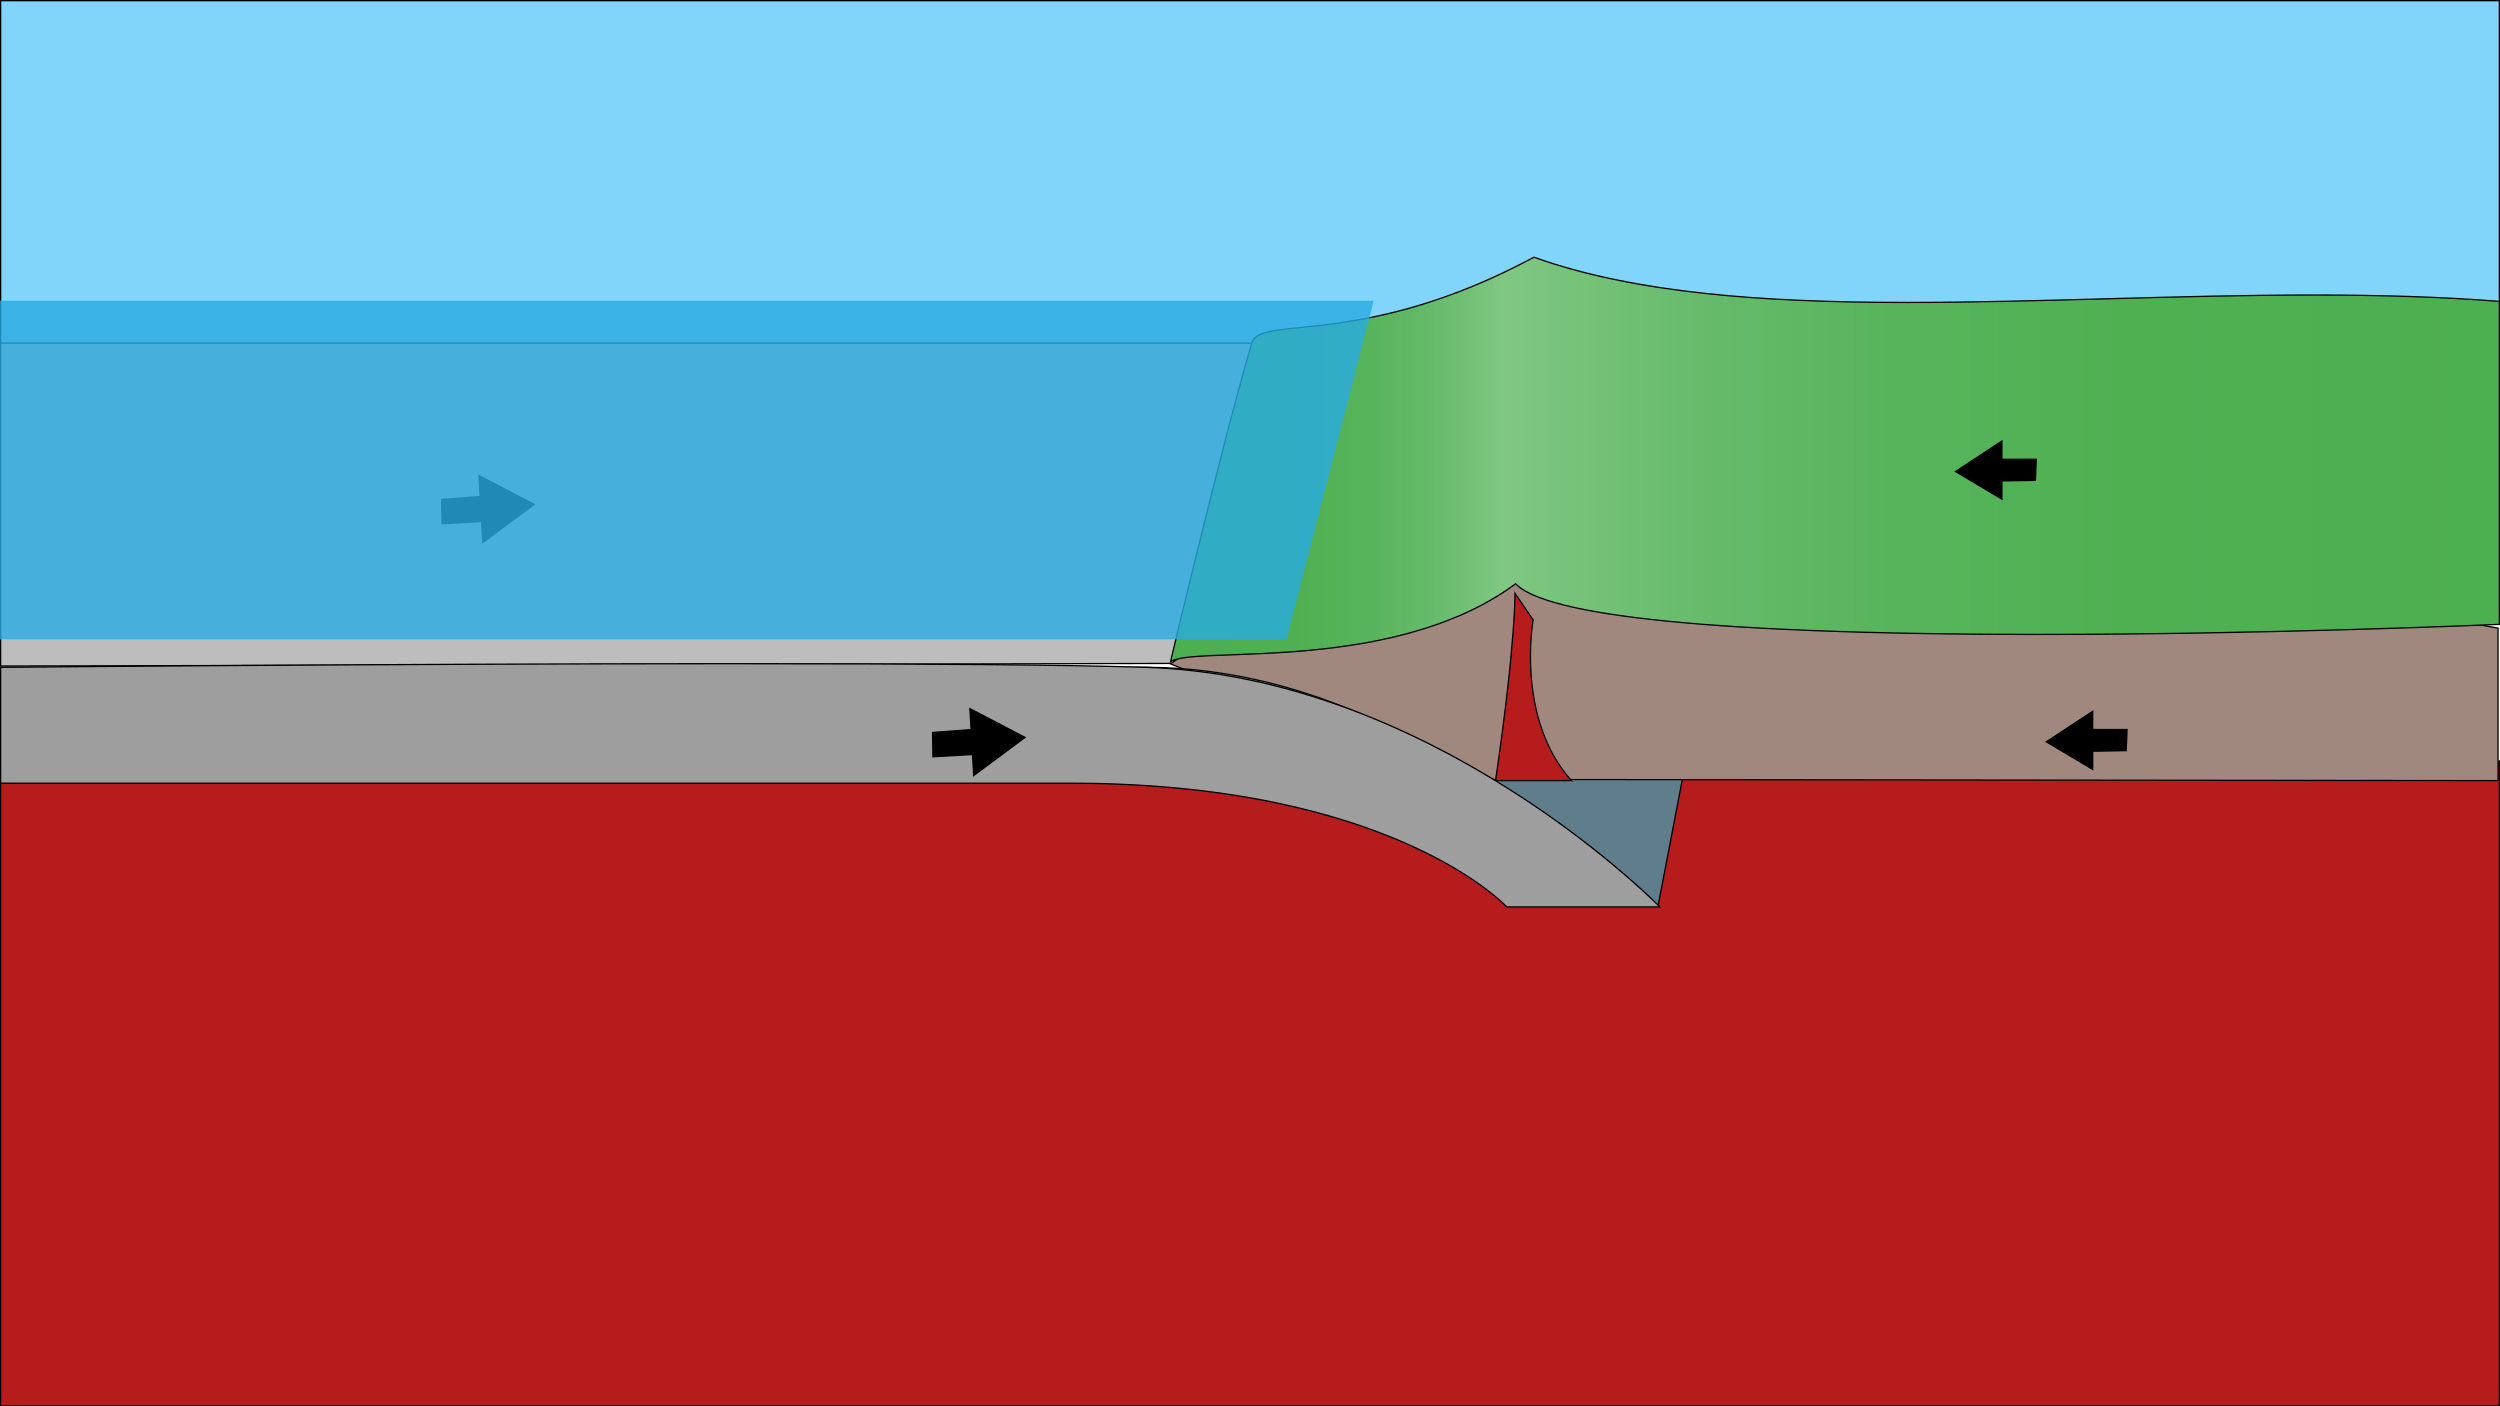 <?xml version="1.0" encoding="utf-8"?>
<!-- Generator: Adobe Illustrator 25.0.1, SVG Export Plug-In . SVG Version: 6.00 Build 0)  -->
<svg version="1.1" xmlns="http://www.w3.org/2000/svg" xmlns:xlink="http://www.w3.org/1999/xlink" x="0px" y="0px"
	 viewBox="0 0 1920 1080" style="enable-background:new 0 0 1920 1080;" xml:space="preserve">
<style type="text/css">
	.st0{fill:#81D4FA;}
	.st1{fill:#B71C1C;}
	.st2{fill:#607D8B;}
	.st3{fill:#BDBDBD;}
	.st4{fill:#A1887F;}
	.st5{fill:url(#SVGID_1_);}
	.st6{fill:#9E9E9E;}
	.st7{stroke:#000000;stroke-miterlimit:10;}
	.st8{opacity:0.8;}
	.st9{fill:#29ABE2;}
</style>
<g id="sky">
	<g>
		<rect x="0.5" y="0.5" class="st0" width="1919" height="290"/>
		<path d="M1919,1v289H1V1H1919 M1920,0H0v291h1920V0L1920,0z"/>
	</g>
</g>
<g id="mantle">
	<g>
		<rect x="0.5" y="584.5" class="st1" width="1919" height="495"/>
		<path d="M1919,585v494H1V585H1919 M1920,584H0v496h1920V584L1920,584z"/>
	</g>
</g>
<g id="plate">
	<g>
		<polygon class="st2" points="1172.23,642.56 990.83,553.34 1306.06,525.56 1273.31,696.24 		"/>
		<path d="M1305.44,526.11l-32.5,169.37l-100.51-53.38l-179.79-88.42L1305.44,526.11 M1306.67,525L989,553l183,90l101.67,54
			L1306.67,525L1306.67,525z"/>
	</g>
	<g>
		<polygon class="st3" points="0.5,263.5 973.35,263.5 906.62,509.5 0.5,511.5 		"/>
		<path d="M972.69,264l-66.46,245L1,511V264H972.69 M974,263H0v249l907-2L974,263L974,263z"/>
	</g>
	<g>
		<path class="st4" d="M1032.24,598.5c-2.82-3.53-43.64-53.16-133.22-88.63c31.2-22.81,139.57-94.5,272.99-99.37
			c18.61-0.68,38.38-1.02,58.75-1.02c291.97,0,673.04,70.21,687.73,72.94V599.5L1032.24,598.5z"/>
		<path d="M1230.81,409.98c154.77,0,333.59,19.85,456.35,36.5c126.57,17.17,221.14,34.55,230.84,36.35V599l-885.52-1
			c-1.86-2.31-12.08-14.58-31.6-30.4c-19.67-15.94-53.05-38.83-100.83-57.86c14.05-10.21,48.78-33.85,96.23-55.25
			c59.35-26.77,118.48-41.4,175.75-43.49c18.59-0.68,38.35-1.02,58.76-1.02H1230.81 M1230.77,408.98c-20.02,0-39.69,0.33-58.77,1.02
			c-134.32,4.9-244.03,77.98-274,100c94,37,134,89,134,89l887,1V482C1919,482,1530.51,408.97,1230.77,408.98L1230.77,408.98z"/>
	</g>
	<g>
		<linearGradient id="SVGID_1_" gradientUnits="userSpaceOnUse" x1="898.914" y1="352.931" x2="1919.5" y2="352.931">
			<stop  offset="0" style="stop-color:#4CAF50"/>
			<stop  offset="0.094" style="stop-color:#4FB052"/>
			<stop  offset="0.15" style="stop-color:#57B45B"/>
			<stop  offset="0.197" style="stop-color:#65BA69"/>
			<stop  offset="0.238" style="stop-color:#79C47C"/>
			<stop  offset="0.25" style="stop-color:#81C784"/>
			<stop  offset="0.287" style="stop-color:#79C47C"/>
			<stop  offset="0.41" style="stop-color:#65BA69"/>
			<stop  offset="0.549" style="stop-color:#57B45B"/>
			<stop  offset="0.718" style="stop-color:#4FB052"/>
			<stop  offset="1" style="stop-color:#4CAF50"/>
		</linearGradient>
		<path class="st5" d="M898.91,508.32c4.44-18.64,42.02-176.07,62.57-245.17c2.39-8.04,15.41-9.37,36.98-11.57
			c36.51-3.73,97.6-9.97,179.58-54.02c86,30.79,198.55,34.74,287.02,34.74c49.57,0,102.03-1.43,152.76-2.81
			c52.28-1.42,106.34-2.9,158.97-2.9c54.36,0,101.04,1.6,142.71,4.88v248.06c-10.27,0.45-179.98,7.73-354.62,7.73
			c-105.29,0-191.75-2.61-256.98-7.75c-81.42-6.42-129.71-16.8-143.54-30.85l-0.3-0.31l-0.35,0.26
			c-66.49,48.85-161.25,52.26-217.87,54.31C921.3,503.79,904.27,504.4,898.91,508.32z"/>
		<path d="M1178.08,198.09c36.78,13.14,79.94,22.24,131.92,27.82c43.76,4.69,93.04,6.88,155.06,6.88
			c49.57,0,102.04-1.43,152.78-2.81c52.28-1.42,106.33-2.9,158.96-2.9c54.14,0,100.66,1.58,142.2,4.84v247.12
			c-14.18,0.61-181.74,7.71-354.12,7.71c-105.28,0-191.73-2.61-256.94-7.75c-81.3-6.41-129.49-16.74-143.23-30.7l-0.61-0.62
			l-0.7,0.51c-66.36,48.75-161.03,52.17-217.59,54.21c-23.88,0.86-39.8,1.44-46.13,4.84c5.55-23.3,42.12-176.16,62.28-243.96
			c2.29-7.72,15.19-9.04,36.55-11.22C1035.03,248.34,1096.11,242.1,1178.08,198.09 M1178,197c-132,71-210.44,43.93-217,66
			c-22,74-63,247-63,247c8.92-15.53,168,11,266-61c30.5,31,219.5,38.75,400.88,38.75S1920,480,1920,480V231
			c-46.33-3.67-94.42-4.92-143.2-4.92c-104.23,0-211.61,5.71-311.73,5.71C1356.37,231.79,1256.22,225.06,1178,197L1178,197z"/>
	</g>
	<g>
		<path class="st1" d="M1148.58,599.5c13.93-95.06,14.9-135.58,14.93-143.87l13.96,20.48c-0.75,4.4-12.25,76.93,29.4,123.39H1148.58
			z"/>
		<path d="M1164,457.24l12.95,18.99c-0.49,2.92-3.27,21.01-1.44,43.85c1.8,22.46,8.53,54.15,30.26,78.92h-56.6
			c8.15-55.69,11.75-92.05,13.34-112.8C1163.66,470.98,1163.94,461.72,1164,457.24 M1163,454c0,0,1,37-15,146c48,0,0,0,60,0
			c-44-48-30-124-30-124L1163,454L1163,454z"/>
	</g>
	<g>
		<path class="st6" d="M862.06,540.5l-861.56,1v-29H880c66.03,0,123.06,18.19,159.28,33.45c35.08,14.78,57.93,29.73,62.56,32.86
			l-33.85,9.67L862.06,540.5z"/>
		<path d="M880,513c29.11,0,58.91,3.51,88.58,10.43c23.74,5.54,47.46,13.27,70.48,22.96c33.18,13.98,55.41,28.11,61.61,32.23
			l-32.69,9.34l-205.75-47.94l-0.11-0.03l-0.12,0L1,541v-28H880 M880,512c-128,0-880,0-880,0v30l862-1l206,48l35-10
			C1103,579,1008,512,880,512L880,512z"/>
	</g>
	<g>
		<path class="st6" d="M1157.22,696.5c-2.05-2.15-24.54-24.96-74.51-47.46C1034.53,627.35,950.2,601.5,822,601.5H0.5v-89
			c14.02-0.13,309.67-2.78,562.51-2.78c151.38,0,258.03,0.94,316.98,2.79c50.81,1.59,103.22,12.3,155.78,31.82
			c42.06,15.62,84.31,36.89,125.57,63.21c64.92,41.41,107.08,82.59,113.47,88.97H1157.22z"/>
		<path d="M563.05,510.21c151.35,0,257.98,0.94,316.92,2.79c50.75,1.59,103.1,12.29,155.61,31.79
			c42.02,15.61,84.24,36.85,125.47,63.15c62.48,39.85,103.87,79.49,112.54,88.06h-116.16c-2.85-2.95-25.5-25.34-74.52-47.41
			c-30.69-13.82-65.6-24.83-103.74-32.72C931.52,606,878.64,601,822,601H1v-88.01c19.34-0.18,311.66-2.78,562.04-2.78H563.05
			 M563.01,509.21C302.28,509.21,0,512,0,512v90c0,0,574,0,822,0s335,95,335,95h119c0,0-173-178-396-185
			C813.36,509.91,693.4,509.21,563.01,509.21L563.01,509.21z"/>
	</g>
</g>
<g id="arrow">
	<polygon class="st7" points="1563.86,352.7 1563.2,368.91 1537.46,369.35 1537.46,383.36 1501.83,362.12 1537.46,338.68 
		1537.46,352.7 	"/>
	<polygon class="st7" points="1633.59,560.29 1632.93,576.5 1607.2,576.93 1607.2,590.95 1571.56,569.71 1607.2,546.27 
		1607.2,560.29 	"/>
	<polygon class="st7" points="716.5,581.23 716.19,562.53 745.78,560.34 744.86,544.21 787.26,566.31 747.8,595.62 746.88,579.49 	
		"/>
	<polygon class="st7" points="339.5,402.26 339.19,383.57 368.78,381.37 367.86,365.24 410.26,387.35 370.8,416.66 369.88,400.53 	
		"/>
</g>
<g id="ocean">
	<g class="st8">
		<polygon class="st9" points="988,491 0,491 0,231 1055,231 		"/>
	</g>
</g>
</svg>
